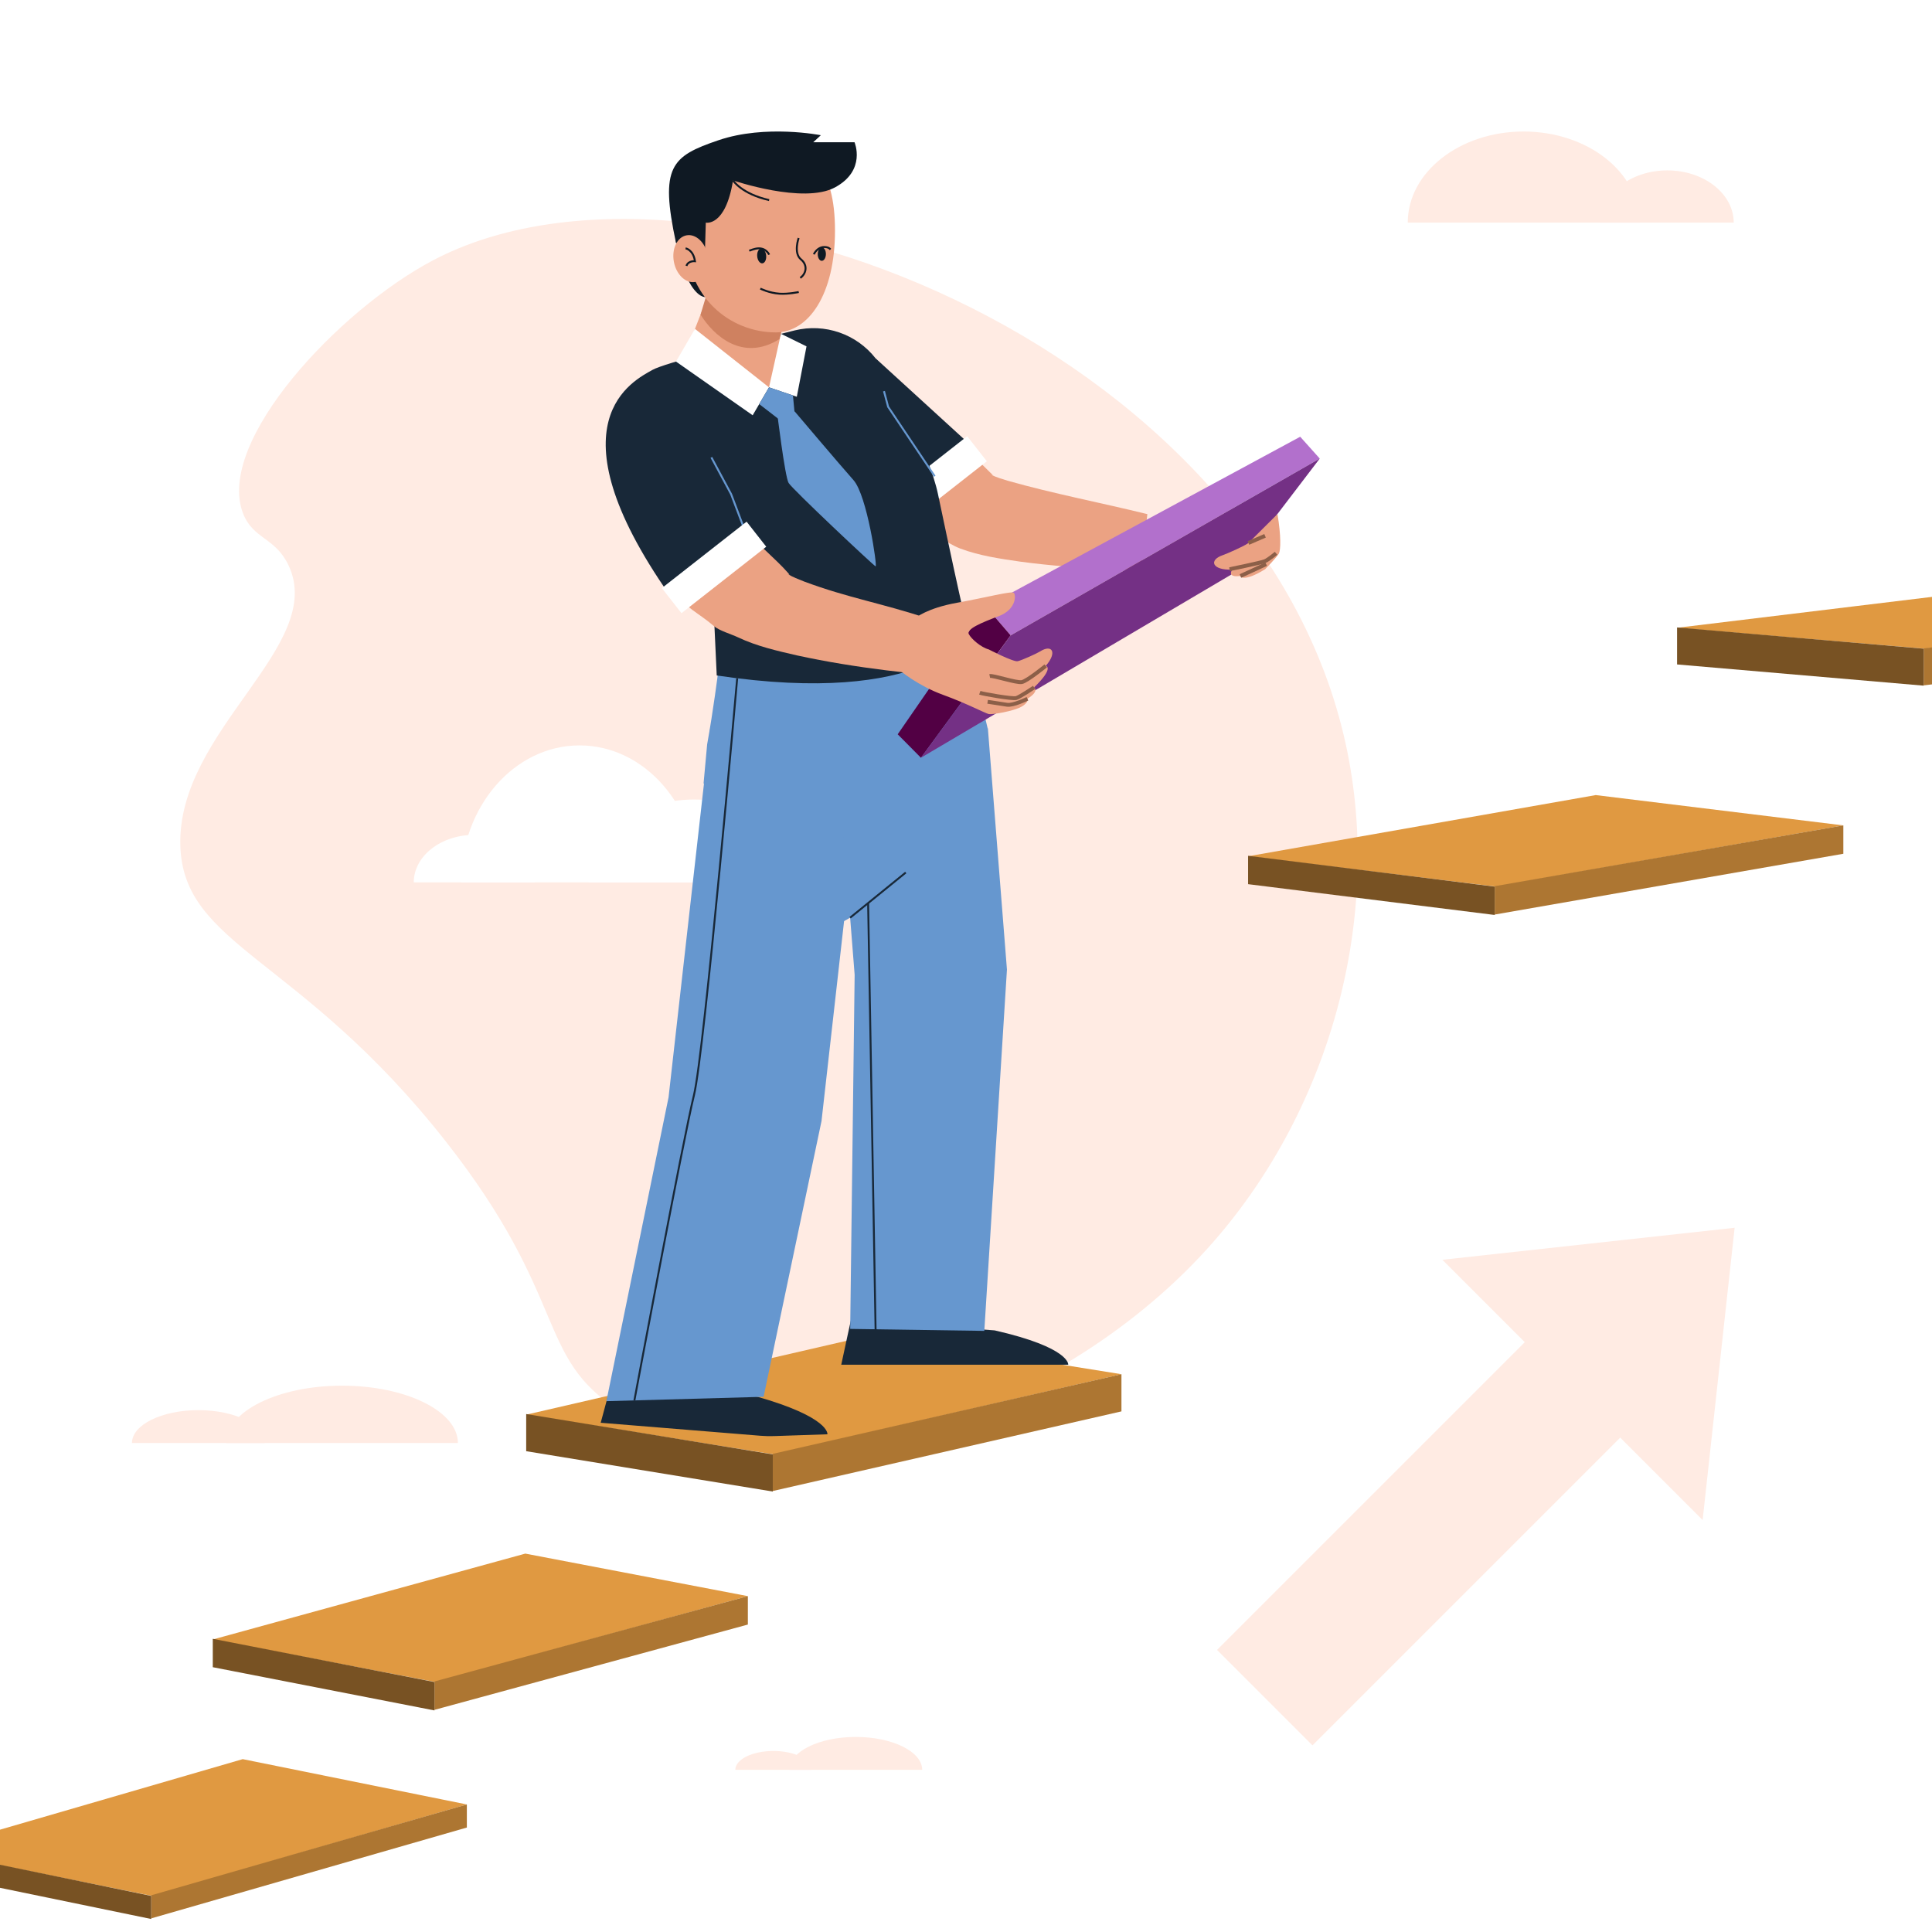 <?xml version="1.0" encoding="utf-8"?>
<!-- Generator: Adobe Illustrator 27.5.0, SVG Export Plug-In . SVG Version: 6.00 Build 0)  -->
<svg version="1.1" xmlns="http://www.w3.org/2000/svg" xmlns:xlink="http://www.w3.org/1999/xlink" x="0px" y="0px"
	 viewBox="0 0 500 500" style="enable-background:new 0 0 500 500;" xml:space="preserve">
<g id="BACKGROUND">
	<rect style="fill:#FFFFFF;" width="500" height="500"/>
	<path style="fill:#FFEBE3;" d="M74.661,146.284c9.922,20.875-28.792,42.636-27.993,72.489
		c0.699,26.131,30.873,28.618,68.487,76.355c32.406,41.127,23.266,56.104,45.145,69.908c39.448,24.887,111.59,2.967,152.182-41.911
		c31.452-34.773,45.635-85.178,35.835-130.36C325.737,88.67,180.028,31.56,112.05,67.38c-24.371,12.842-56.267,46.858-49.173,65.426
		C65.46,139.568,71.188,138.978,74.661,146.284z"/>
</g>
<g id="OBJECTS">
	<g>
		<path style="fill:#FFFFFF;" d="M179.628,206.914c-15.063,0-27.274,9.604-27.274,21.451h54.548
			C206.902,216.517,194.691,206.914,179.628,206.914z"/>
		<path style="fill:#FFFFFF;" d="M149.992,192.91c-16.945,0-30.681,15.874-30.681,35.455h61.362
			C180.673,208.783,166.937,192.91,149.992,192.91z"/>
		<path style="fill:#FFFFFF;" d="M213.458,216.065c-8.637,0-15.638,5.506-15.638,12.299h31.276
			C229.096,221.572,222.094,216.065,213.458,216.065z"/>
		<path style="fill:#FFFFFF;" d="M122.718,216.065c-8.637,0-15.638,5.506-15.638,12.299h31.276
			C138.356,221.572,131.355,216.065,122.718,216.065z"/>
	</g>
	<g>
		<g>
			<polygon style="fill:#E09941;" points="290.23,355.647 226.155,345.367 136.177,366.116 200.253,376.396 			"/>
			<polygon style="fill:#AD7632;" points="290.23,365.263 199.999,385.872 199.999,376.256 290.23,355.647 			"/>
			<polygon style="fill:#785223;" points="199.999,386.012 136.177,375.567 136.177,365.951 199.999,376.396 			"/>
		</g>
		<g>
			<path style="fill:#182838;" d="M158.588,356.656c0,0-2.086,7.633-3.126,11.555l41.377,3.366c1.147,0.093,2.299,0.121,3.449,0.082
				l13.846-0.466c0,0,0.771-4.389-18.56-9.839L158.588,356.656z"/>
			<path style="fill:#182838;" d="M220.25,341.489c0,0-1.696,7.729-2.535,11.699h58.748c0,0,0.547-4.422-19.035-8.884
				L220.25,341.489z"/>
			<path style="fill:#6697CF;" d="M247.43,160.962l-61.599,13.131c0,0-1.247,9.866-2.822,18.547l-0.928,10.136
				c0,0,25.827-1.597,37.71,7.861h19.039l16.767-22.169C255.595,188.468,250.507,166.282,247.43,160.962z"/>
			<polygon style="fill:#6697CF;" points="197.617,361.491 156.934,362.621 173.023,283.98 183.807,188.468 223.381,194.678 
				212.607,290.128 			"/>
			<polygon style="fill:#6697CF;" points="254.739,344.433 220.029,343.921 221.181,252.276 216.393,191.677 255.661,188.468 
				260.596,250.925 			"/>
			<polygon style="fill:#6697CF;" points="214.138,240.812 228.77,232.551 216.393,221.354 			"/>
			
				<line style="fill:none;stroke:#182838;stroke-width:0.5;stroke-miterlimit:10;" x1="220.013" y1="237.495" x2="234.41" y2="225.811"/>
			<path style="fill:none;stroke:#182838;stroke-width:0.5;stroke-miterlimit:10;" d="M190.786,175.535
				c0,0-8.499,97.016-11.197,107.929c-2.697,10.913-15.409,78.956-15.409,78.956"/>
			
				<line style="fill:none;stroke:#182838;stroke-width:0.5;stroke-miterlimit:10;" x1="226.608" y1="344.433" x2="224.67" y2="233.716"/>
			<path style="fill:#EBA283;" d="M232.323,128.741c2.886,3.956,6.794,7.198,10.835,10.185c1.459,1.081,3.511,2.332,5.333,3.027
				c5.042,1.901,10.464,2.663,15.632,3.412c7.714,1.03,15.586,1.634,23.351,1.96c2.591,0.105,5.15,0.168,7.788,0.172l1.675-14.44
				c-11.848-2.917-24.426-5.319-36.085-8.627c-1.583-0.499-2.944-0.865-4.305-1.545c0.084-0.001,0.223,0.066,0.32,0.104
				c0.019,0.002,0.018-0.01,0.027-0.012c0.009-0.013,0.036-0.005,0.026-0.025c-0.09-0.133-0.302-0.312-0.597-0.606
				c-2.79-2.686-5.415-5.524-8.477-8.076L232.323,128.741L232.323,128.741z"/>
			<polygon style="fill:#182838;" points="251.588,115.564 238.265,127.769 226.608,92.742 			"/>
			
				<rect x="238.737" y="117.028" transform="matrix(0.787 -0.617 0.617 0.787 -22.233 177.851)" style="fill:#FFFFFF;" width="15.819" height="8.242"/>
			<path style="fill:#182838;" d="M184.105,144.877c-9.225,7.539-10.801,9.141-10.801,9.141
				c-31.573-45.118-9.093-55.618-4.484-58.271c3.058-1.76,23.448-6.942,36.831-10.232c7.8-1.918,16,0.906,20.956,7.228
				c3.894,4.967,14.019,25.018,16.118,35.026c6.695,31.926,7.998,36.339,7.998,36.339s-10.956,18.816-65.234,10.703L184.105,144.877
				z"/>
			<polyline style="fill:none;stroke:#6697CF;stroke-width:0.5;stroke-miterlimit:10;" points="184.105,118.37 189.22,127.904 
				192.815,137.438 			"/>
			<g>
				<polygon style="fill:#B270CC;" points="261.551,164.437 341.549,118.676 336.492,113.027 255.154,156.989 				"/>
				<polygon style="fill:#520044;" points="238.335,196.104 261.551,164.437 255.154,156.989 232.323,190.034 				"/>
				<polygon style="fill:#743085;" points="341.549,118.676 261.551,164.437 238.335,196.104 318.643,148.7 				"/>
			</g>
			<path style="fill:#EBA283;" d="M174.471,152.953c2.553,4.178,6.48,5.755,10.265,9.061c1.366,1.196,4.546,2.107,6.305,2.948
				c4.871,2.306,10.212,3.508,15.302,4.675c7.605,1.655,15.401,2.899,23.113,3.857c2.574,0.316,5.119,0.588,7.748,0.807
				l2.847-14.255c-11.571-3.873-20.615-5.31-31.965-9.558c-1.537-0.627-2.864-1.102-4.164-1.891
				c0.084,0.006,0.217,0.084,0.311,0.129c0.018,0.003,0.018-0.008,0.028-0.01c0.01-0.012,0.036-0.002,0.028-0.023
				c-0.079-0.14-0.276-0.336-0.546-0.653c-2.562-2.905-8.243-7.931-11.087-10.724L174.471,152.953L174.471,152.953z"/>
			<g>
				<path style="fill:#EBA283;" d="M236.96,159.9c0,0,2.986-2.517,10.66-3.896c7.674-1.38,14.14-3.104,14.744-2.587
					c0.604,0.517,0.69,4.311-3.88,6.035c-4.57,1.724-8.45,3.363-7.76,4.656c0.69,1.293,3.19,3.449,5.173,3.966
					c0,0,6.37,3.305,7.491,3.047c1.121-0.259,5.024-2.04,5.787-2.529c3.084-1.974,4.541,0.23,1.466,3.736
					c0,0,2.328,0.402-3.018,5.576c0,0,1.466,0.949-1.724,2.931c0,0,0.431,0.949-1.552,2.069c-1.983,1.121-7.539,2.094-8.45,1.897
					c-0.91-0.198-5.518-2.673-11.898-5.001s-11.112-6.208-11.591-6.725C231.928,172.558,223.368,162.589,236.96,159.9z"/>
				<path style="fill:none;stroke:#8C5F48;stroke-miterlimit:10;" d="M270.641,172.328c0,0-4.828,3.937-6.208,4.196
					c-1.38,0.259-7.37-1.77-8.298-1.575"/>
				<path style="fill:none;stroke:#8C5F48;stroke-miterlimit:10;" d="M267.623,177.903c0,0-3.707,2.5-4.656,2.759
					c-0.948,0.259-8.45-1.035-9.398-1.38"/>
				<path style="fill:none;stroke:#8C5F48;stroke-miterlimit:10;" d="M265.899,180.835c0,0-3.667,1.824-5.303,1.552
					s-5.001-0.762-5.001-0.762"/>
			</g>
			<polyline style="fill:none;stroke:#6697CF;stroke-width:0.5;stroke-miterlimit:10;" points="228.77,101.232 229.848,105.286 
				241.902,123.25 			"/>
			<path style="fill:#EBA283;" d="M182.708,77.775l-6.011,15.484c0,0,13.745,10.689,22.32,6.986
				c8.575-3.703,2.745-13.517,2.745-13.517l2.326-7.629L182.708,77.775z"/>
			<path style="fill:#CF8160;" d="M181.303,81.42c3.324,5.367,10.813,12.33,20.439,6.329l2.347-8.649l-20.643-4.836L181.303,81.42z"
				/>
			<g>
				<path style="fill:#0F1923;" d="M177.446,71.059c0,0,2.07,5.412,4.97,5.839c2.9,0.427-1.243-6.344-1.243-6.344L177.446,71.059z"
					/>
				<g>
					<g>
						<g>
							<path style="fill:#EBA283;" d="M177.446,60.788c0,16.413,11.721,25.237,23.328,25.237c8.524,0,15.321-9.894,15.321-26.307
								s-6.228-22.126-18.169-22.126S177.446,44.375,177.446,60.788z"/>
							<g>
								<g>
									<path style="fill:#0F1923;" d="M195.964,66.353c0.099,1.054,0.697,1.859,1.338,1.799c0.64-0.06,1.079-0.962,0.981-2.016
										c-0.098-1.053-0.697-1.859-1.337-1.799C196.305,64.397,195.866,65.299,195.964,66.353z"/>
									<path style="fill:none;stroke:#0F1923;stroke-width:0.5;stroke-miterlimit:10;" d="M199.057,65.907
										c0,0-0.913-2.143-3.577-1.526c-0.391,0.09-0.987,0.272-1.575,0.502"/>
								</g>
								<g>
									<path style="fill:#0F1923;" d="M213.742,65.78c-0.013,0.959-0.496,1.73-1.079,1.722c-0.583-0.008-1.044-0.792-1.031-1.751
										c0.013-0.959,0.496-1.73,1.079-1.722C213.294,64.037,213.755,64.821,213.742,65.78z"/>
									<path style="fill:none;stroke:#0F1923;stroke-width:0.5;stroke-miterlimit:10;" d="M210.618,65.811
										c0.051-0.112,0.113-0.219,0.178-0.324c0.156-0.251,0.34-0.486,0.548-0.695c0.434-0.436,0.997-0.767,1.613-0.847
										c0.324-0.042,0.655-0.024,0.975,0.041c0.191,0.039,0.38,0.095,0.552,0.188c0.18,0.098,0.313,0.243,0.453,0.39"/>
								</g>
								<path style="fill:none;stroke:#0F1923;stroke-width:0.5;stroke-miterlimit:10;" d="M206.686,61.598
									c0,0-1.383,3.9,0.583,5.512c1.966,1.611,1.259,3.859-0.161,4.806"/>
								<g>
									<path style="fill:none;stroke:#0F1923;stroke-width:0.5;stroke-miterlimit:10;" d="M196.77,74.688
										c0,0,2.3,1.156,4.971,1.321c2.359,0.146,4.971-0.436,4.971-0.436"/>
								</g>
							</g>
							<polygon style="fill:#0F1923;" points="182.708,56.095 182.408,66.055 174.947,62.862 175.05,57.446 							"/>
							<path style="fill:#EBA283;" d="M174.4,67.756c0.623,3.33,3.095,5.662,5.521,5.208c2.426-0.454,3.888-3.522,3.265-6.852
								c-0.623-3.33-3.095-5.662-5.521-5.208C175.239,61.358,173.777,64.425,174.4,67.756z"/>
							<path style="fill:none;stroke:#0F1923;stroke-width:0.5;stroke-miterlimit:10;" d="M177.426,64.274
								c0,0,1.97,0.283,2.431,3.323c0,0-1.761-0.171-2.202,1.218"/>
						</g>
					</g>
					<path style="fill:#0F1923;" d="M182.662,57.616c0,0,5.096,1.154,7.045-10.929c0,0,18.213,6.22,26.387,1.811
						c8.174-4.409,5.056-11.685,5.056-11.685h-10.682l1.965-1.819c0,0-14.281-2.859-26.494,1.299
						c-12.213,4.158-15.229,6.754-10.993,26.57l1.378-5.261L182.662,57.616z"/>
				</g>
			</g>
			<g>
				<path style="fill:#EBA283;" d="M330.61,133.041c0.959,5.698,0.82,9.257,0.388,10.164c-0.432,0.907-3.571,4.098-3.571,4.098
					c-5.788,3.572-6.521,1.764-6.521,1.764c-3.586,0.431-1.983-1.661-1.983-1.661c-5.228,0.255-6.242-2.468-2.392-3.762
					c0.953-0.32,5.576-2.34,6.561-3.12L330.61,133.041z"/>
				<path style="fill:none;stroke:#8C5F48;stroke-miterlimit:10;" d="M318.209,147.314c0,0,8.208-1.673,9.166-2.093
					c0.957-0.42,2.867-2.03,2.867-2.03"/>
				<path style="fill:none;stroke:#8C5F48;stroke-miterlimit:10;" d="M321.028,149.068c0,0,6.071-2.784,6.648-3.074"/>
				<line style="fill:none;stroke:#8C5F48;stroke-miterlimit:10;" x1="327.393" y1="138.663" x2="323.091" y2="140.523"/>
			</g>
		</g>
		<polygon style="fill:#FFFFFF;" points="179.858,85.118 174.947,93.576 194.792,107.47 199.018,100.245 		"/>
		<polygon style="fill:#FFFFFF;" points="202.11,86.39 199.018,100.245 206.213,102.679 208.724,89.643 		"/>
		<path style="fill:#6697CF;" d="M196.484,104.577l5.464,4.213c0,0,3.352-0.989,3.746-1.32l-0.479-5.129l-6.197-2.096
			L196.484,104.577z"/>
		<path style="fill:#6697CF;" d="M201.089,106.509c0,0,2.036,16.845,3,18.472c0.964,1.626,22.044,21.444,22.519,21.59
			c0.475,0.146-2.186-18.337-5.735-22.329c-3.549-3.992-15.18-17.732-15.18-17.732H201.089z"/>
		
			<rect x="170.851" y="142.842" transform="matrix(0.787 -0.617 0.617 0.787 -51.309 145.2)" style="fill:#FFFFFF;" width="27.871" height="8.242"/>
		<path style="fill:none;stroke:#0F1923;stroke-width:0.5;stroke-miterlimit:10;" d="M189.707,46.687c0,0,2.149,3.465,9.35,5.1"/>
	</g>
	<g>
		<polygon style="fill:#E09941;" points="193.546,413.083 135.949,402.072 55.068,424.297 112.665,435.308 		"/>
		<polygon style="fill:#AD7632;" points="193.546,420.432 112.437,442.507 112.437,435.157 193.546,413.083 		"/>
		<polygon style="fill:#785223;" points="112.437,442.657 55.068,431.47 55.068,424.12 112.437,435.308 		"/>
	</g>
	<polygon style="fill:#FFEBE3;" points="440.641,393.382 448.92,317.748 373.287,326.028 394.616,347.357 314.972,427.001 
		339.668,451.696 419.312,372.052 	"/>
	<g>
		<path style="fill:#FFEBE3;" d="M394.308,34.035c-16.558,0-29.981,10.557-29.981,23.58h59.962
			C424.289,44.592,410.866,34.035,394.308,34.035z"/>
		<path style="fill:#FFEBE3;" d="M431.495,44.096c-9.494,0-17.19,6.053-17.19,13.52h34.38
			C448.685,50.148,440.989,44.096,431.495,44.096z"/>
	</g>
	<g>
		<path style="fill:#FFEBE3;" d="M88.527,358.611c16.558,0,29.981,6.644,29.981,14.841H58.546
			C58.546,365.256,71.969,358.611,88.527,358.611z"/>
		<path style="fill:#FFEBE3;" d="M51.34,364.943c9.494,0,17.19,3.81,17.19,8.509H34.15C34.15,368.753,41.846,364.943,51.34,364.943z
			"/>
	</g>
	<g>
		<path style="fill:#FFEBE3;" d="M221.473,449.519c9.494,0,17.19,3.81,17.19,8.509h-34.38
			C204.283,453.328,211.979,449.519,221.473,449.519z"/>
		<path style="fill:#FFEBE3;" d="M200.151,453.149c5.443,0,9.856,2.184,9.856,4.879h-19.712
			C190.295,455.333,194.708,453.149,200.151,453.149z"/>
	</g>
	<g>
		<polygon style="fill:#E09941;" points="477.055,213.612 412.98,205.765 323.002,221.605 387.078,229.453 		"/>
		<polygon style="fill:#AD7632;" points="477.055,220.953 386.824,236.686 386.824,229.345 477.055,213.612 		"/>
		<polygon style="fill:#785223;" points="386.824,236.794 323.002,228.82 323.002,221.479 386.824,229.453 		"/>
	</g>
	<g>
		<defs>
			<rect id="SVGID_1_" x="406.272" y="119.849" width="93.728" height="77.35"/>
		</defs>
		<clipPath id="SVGID_00000137125633300161869820000006463660892953820809_">
			<use xlink:href="#SVGID_1_"  style="overflow:visible;"/>
		</clipPath>
		<g style="clip-path:url(#SVGID_00000137125633300161869820000006463660892953820809_);">
			<polygon style="fill:#E09941;" points="588.077,156.966 524.002,151.561 434.024,162.472 498.099,167.877 			"/>
			<polygon style="fill:#AD7632;" points="588.077,166.538 497.845,177.375 497.845,167.803 588.077,156.966 			"/>
			<polygon style="fill:#785223;" points="497.845,177.449 434.024,171.957 434.024,162.385 497.845,167.877 			"/>
		</g>
	</g>
	<g>
		<defs>
			<rect id="SVGID_00000035513826146174820930000009064089421951194796_" y="446.51" width="128.164" height="63.623"/>
		</defs>
		<clipPath id="SVGID_00000117675130267076504290000000249289844760773766_">
			<use xlink:href="#SVGID_00000035513826146174820930000009064089421951194796_"  style="overflow:visible;"/>
		</clipPath>
		<g style="clip-path:url(#SVGID_00000117675130267076504290000000249289844760773766_);">
			<g>
				<polygon style="fill:#E09941;" points="120.82,466.992 62.814,455.264 -18.641,478.936 39.365,490.664 				"/>
				<polygon style="fill:#AD7632;" points="120.82,472.964 39.135,496.476 39.135,490.504 120.82,466.992 				"/>
				<polygon style="fill:#785223;" points="39.135,496.637 -18.641,484.72 -18.641,478.748 39.135,490.664 				"/>
			</g>
		</g>
	</g>
</g>
</svg>
